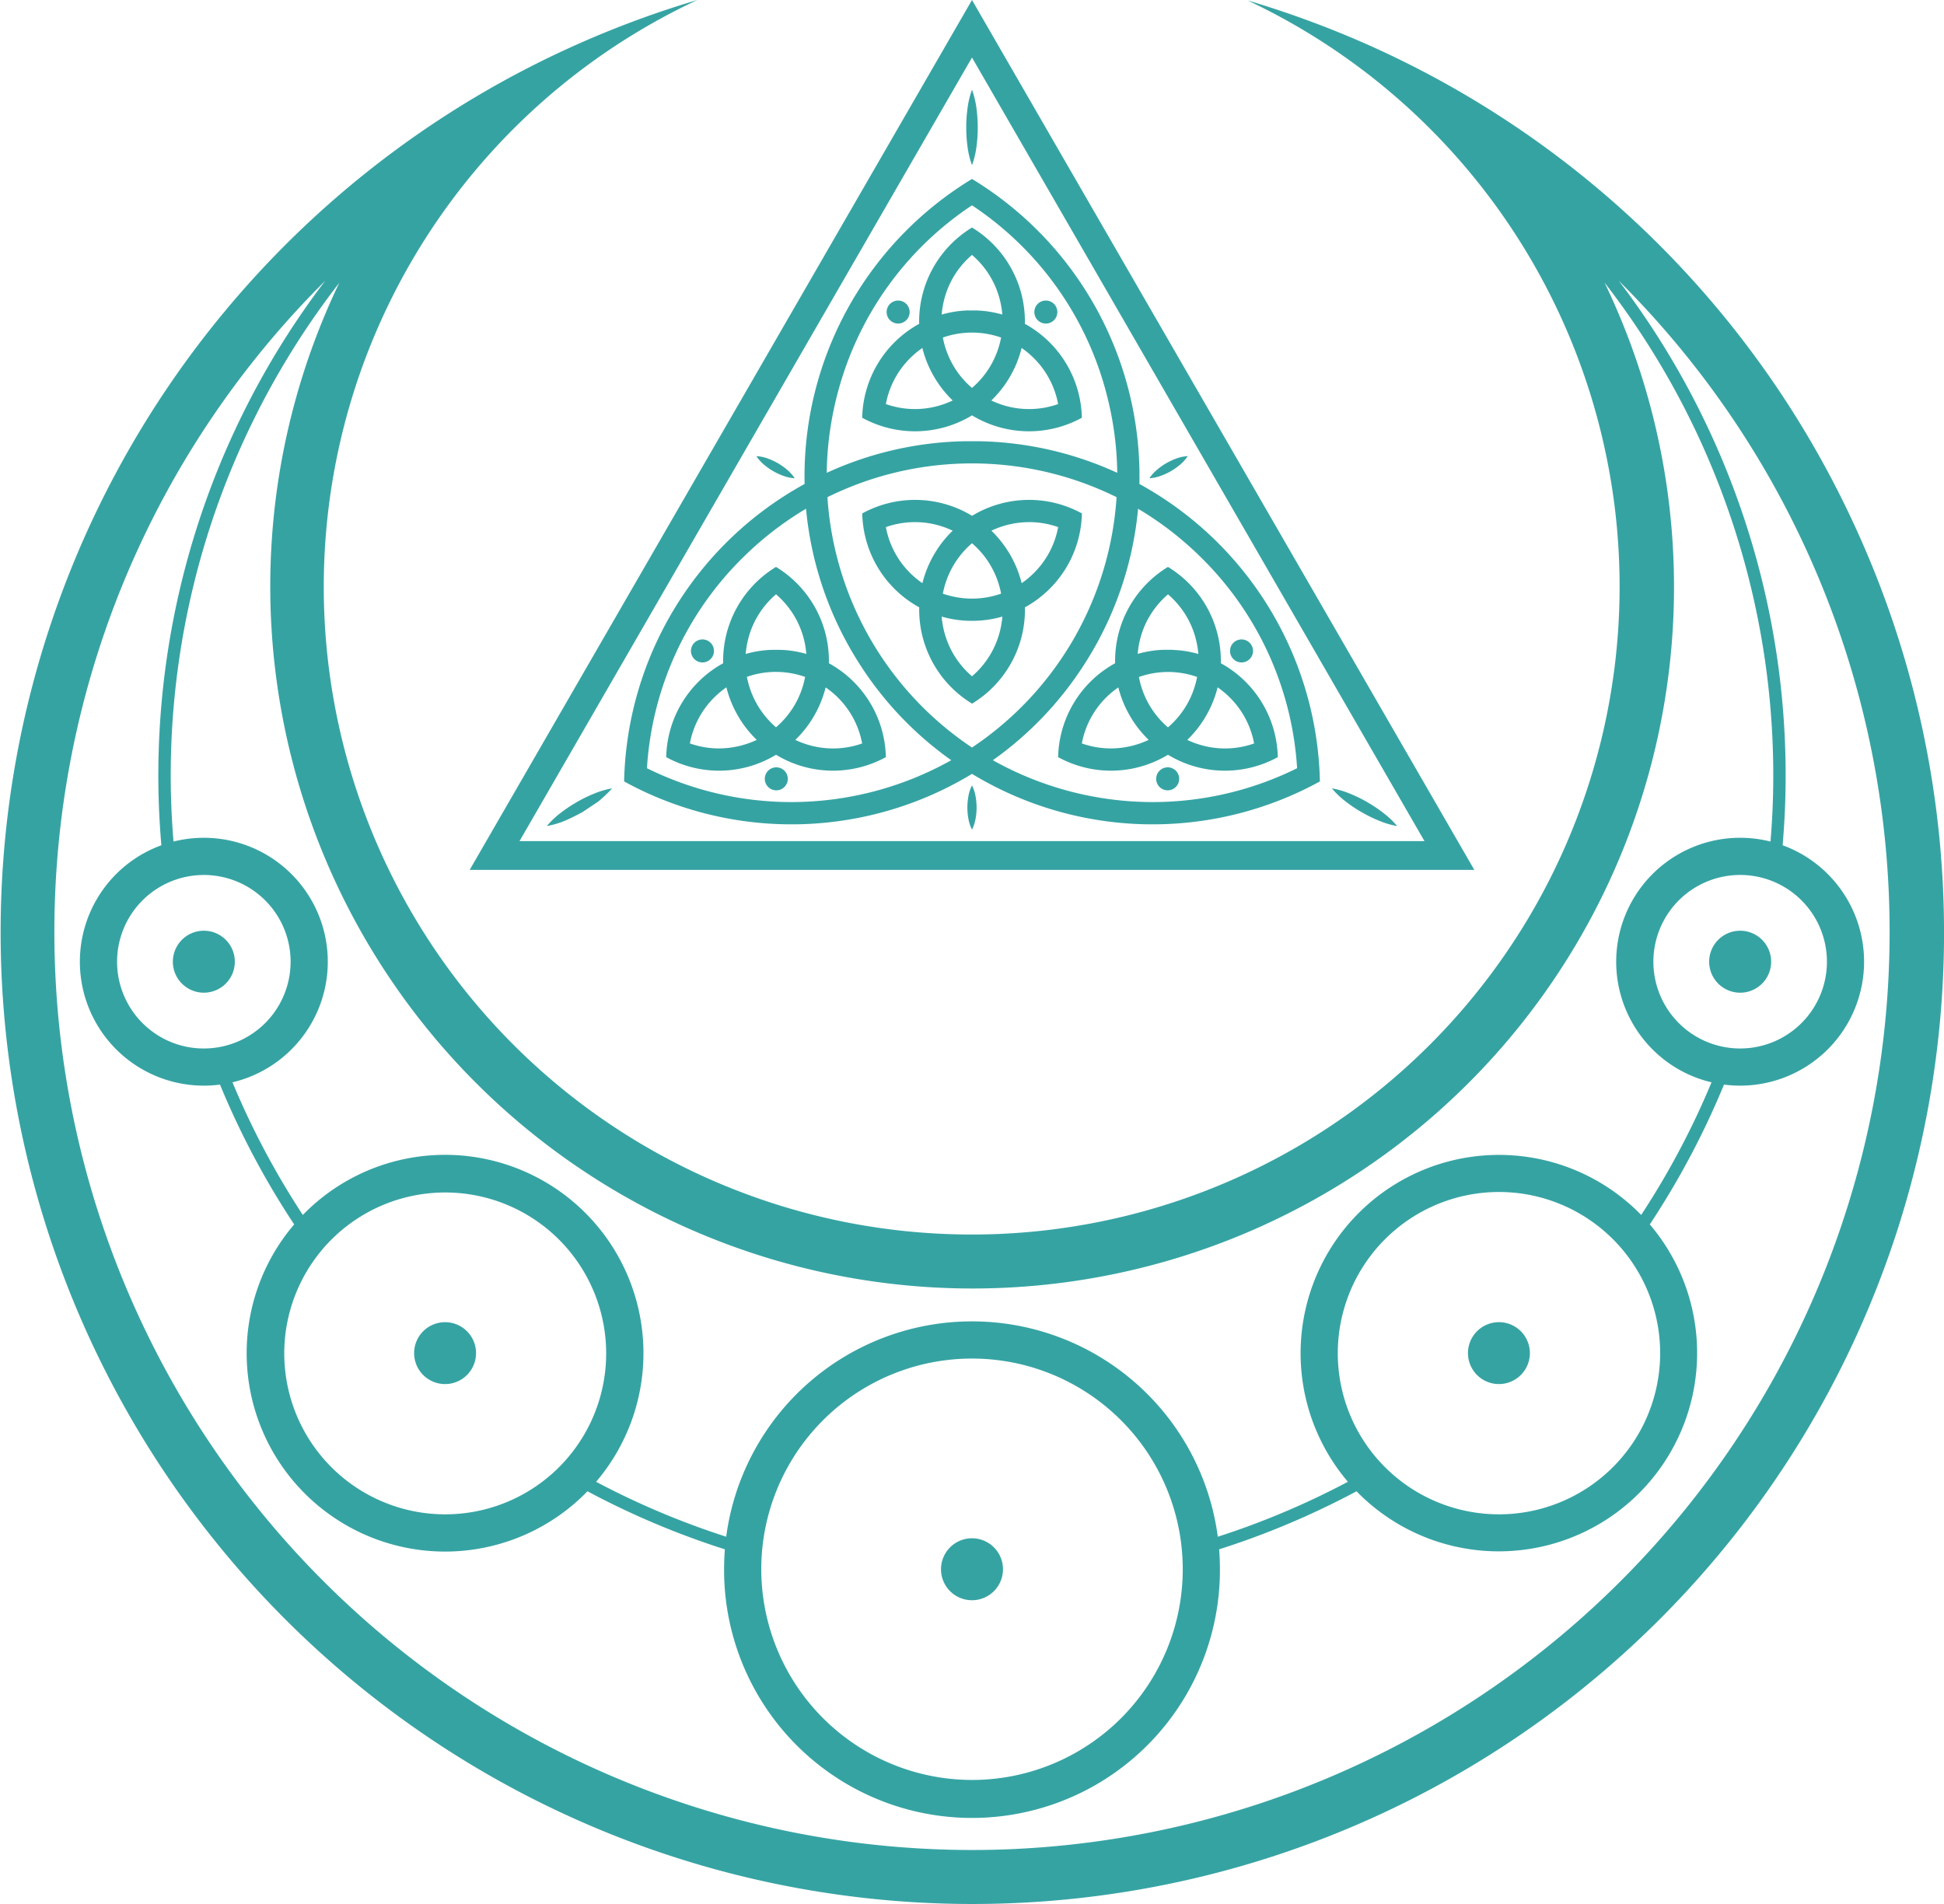 <svg
  xmlns="http://www.w3.org/2000/svg"
  width="743.519"
  height="728.349"
  viewBox="0 0 743.519 728.349"
>
  <path
    fill="#36a3a3"
    d="M729.806 638.728a11.852 11.852 0 1011.852-11.852 11.853 11.853 0 00-11.852 11.852M529 552.01a11.839 11.839 0 1011.138-7.8 11.853 11.853 0 00-11.138 7.8m410.129-7.084a11.839 11.839 0 104.054-.719 11.854 11.854 0 00-4.054.719M438.783 398.7a11.851 11.851 0 109.087-4.234 11.854 11.854 0 00-9.087 4.234m589.051-1.46a11.853 11.853 0 107.612-2.773 11.852 11.852 0 00-7.612 2.773m-430.922-55.134a53.517 53.517 0 00-6.48 3.2 54.807 54.807 0 00-6.007 4.017 32.926 32.926 0 00-5.383 5.1 32.917 32.917 0 007.108-2.112c2.243-.923 6.483-3.194 6.483-3.194l6.01-4.013a50.552 50.552 0 005.379-5.1 32.514 32.514 0 00-7.11 2.107m287.76 3a53.526 53.526 0 006.011 4.012 54.66 54.66 0 006.482 3.193 32.98 32.98 0 007.107 2.113 32.838 32.838 0 00-5.382-5.1 54.462 54.462 0 00-6.007-4.017 53.518 53.518 0 00-6.48-3.2 32.545 32.545 0 00-7.11-2.107 32.579 32.579 0 005.379 5.1m-144.4-2.007a23.6 23.6 0 00-.381 4.228 23.265 23.265 0 00.376 4.228 15 15 0 001.384 4.228 14.994 14.994 0 001.384-4.228 23.255 23.255 0 00.376-4.228 23.6 23.6 0 00-.381-4.228 15.159 15.159 0 00-1.38-4.229 15.163 15.163 0 00-1.38 4.229m-75.664-10.546a4.4 4.4 0 102.2-.591 4.4 4.4 0 00-2.2.591m148.084 1.608a4.4 4.4 0 103.817-2.2 4.4 4.4 0 00-3.817 2.2m-176.322-50.535a4.4 4.4 0 102.2-.59 4.4 4.4 0 00-2.2.59m204.568 1.612a4.4 4.4 0 103.817-2.2 4.4 4.4 0 00-3.817 2.2m-155.254 16.154a33.34 33.34 0 0113.958 21.439 33.305 33.305 0 01-20.136.665 33.827 33.827 0 01-5.423-2.024 41.923 41.923 0 004.5-5.123l.009-.012.086-.116.017-.024.08-.109.023-.031.075-.1.028-.038.071-.1.03-.043.068-.095c.011-.016.024-.032.034-.048l.064-.09.037-.053.062-.087.04-.056.059-.084.043-.062.056-.081.045-.065.053-.077.051-.076.047-.067.084-.126.027-.04.083-.124.024-.036.073-.11.031-.047.065-.1.032-.049.064-.1.032-.051.063-.1.035-.055.06-.093.036-.057.059-.093.035-.056.059-.094.035-.056.06-.1.033-.053.06-.1.033-.054.06-.1.033-.055.059-.1.032-.054.062-.1.029-.049.063-.107.028-.046c.024-.039.046-.078.069-.118.007-.01.015-.025.021-.036l.09-.154.078-.136.023-.041.056-.1.026-.045c.019-.034.039-.07.059-.1l.017-.032.077-.136a.283.283 0 01.016-.029l.06-.109a.416.416 0 00.023-.042l.057-.1.019-.036c.051-.092.1-.186.152-.279l.014-.028.061-.113.018-.034.063-.119.011-.02.149-.286.012-.026.064-.123.01-.02c.075-.147.149-.295.222-.442l.006-.011a41.928 41.928 0 003.1-8.429m-51.921 21.437a33.3 33.3 0 019.5-17.776 33.816 33.816 0 014.464-3.685 41.906 41.906 0 003.108 8.457c.074.149.148.3.224.445l.01.022.065.125.01.021c.05.1.1.193.152.29l.007.013.066.125c0 .01.01.021.016.031l.065.121.01.019c.05.094.1.188.152.282l.02.035.058.105.021.039c.022.039.045.08.065.119l.01.018.077.138.02.035.058.1c.009.014.016.028.024.043l.057.1.023.041.078.136c.03.051.06.1.089.154l.025.041a11.318 11.318 0 00.093.159l.064.106.032.055.058.1.034.057.058.095.035.059.057.094.035.057.058.093.036.059.059.095.032.052.062.1.033.052.063.1.031.048.064.1.031.048.067.105.026.041.073.112.024.037.082.125.013.02c.03.047.062.094.093.14v.008q.149.223.3.444l.012.019.085.123.025.036.077.11.026.037c.024.035.048.069.072.1l.034.048.066.095.038.052.062.087.04.056.064.088.038.053.062.084.043.06.059.08.045.062.057.076c.015.021.031.044.047.064l.057.076.047.063.056.074.048.065.053.069.053.07.045.058.06.079c.016.021.033.044.05.064l.151.194.006.008.086.11.018.023.081.1.024.03.08.1.026.033.077.1.029.037.082.1.024.029.082.1.025.03.083.1.025.029c.027.034.056.068.084.1l.022.027.089.107.014.016.095.113.011.012.1.119q1.311 1.533 2.743 2.916a33.929 33.929 0 01-14.471 3.268 33.181 33.181 0 01-11.094-1.911m32.943-27.35h.42a33.385 33.385 0 0110.7 1.909 33.375 33.375 0 01-3.627 10.095l-.064.115-.009.015-.058.1-.008.013-.061.106-.014.026-.062.107-.085.146-.008.013a33.634 33.634 0 01-7.121 8.537 33.645 33.645 0 01-7.214-8.7l-.046-.082-.029-.048-.017-.03a1.416 1.416 0 00-.038-.066v-.008a33.647 33.647 0 01-3.791-10.361 33.656 33.656 0 0110.865-1.9h.273m-10.647-12.6a33.3 33.3 0 0110.638-17.079 33.363 33.363 0 0111.587 22.809 41.79 41.79 0 00-6.508-1.313c-.165-.02-.329-.039-.495-.057h-.01l-.158-.017-.327-.033h-.017l-.143-.013h-.025l-.154-.014-.167-.014-.153-.013h-.032l-.136-.011h-.022l-.32-.024h-.031l-.123-.008h-.045l-.127-.008h-.028l-.16-.008h-.01l-.146-.008h-.037l-.122-.007h-.042l-.14-.007h-.015l-.157-.007H664.984l-.157.007h-.015l-.14.007h-.042l-.122.007h-.037l-.146.008h-.01l-.16.008h-.028l-.127.009h-.044l-.125.009h-.029l-.321.024h-.022l-.136.011h-.032l-.153.013-.167.014-.154.014h-.025l-.143.013h-.017l-.327.033-.158.017h-.01q-.249.027-.5.057a41.884 41.884 0 00-6.533 1.32 33.873 33.873 0 01.96-5.708m-9.566 9.258a42.012 42.012 0 00-21.798 35.921 42.013 42.013 0 0042.009-.912 42.01 42.01 0 0042.007.912 42.008 42.008 0 00-21.794-35.923A42.011 42.011 0 00666.7 255.3a42.012 42.012 0 00-20.214 36.836m137.183 30.69a33.353 33.353 0 0113.959-21.439 41.76 41.76 0 002.314 6.746l.008.021.057.126.01.024.131.288.014.031.049.109.02.043.048.1.018.038.063.135c.008.014.014.029.021.044l.045.094.027.057.039.08c.013.026.02.042.029.064l.042.085.034.071.051.1.031.065.037.074.032.065.035.07c.01.023.022.045.033.066l.045.09.052.1.032.063c.013.026.027.051.039.077l.029.058.039.074.033.064.059.113.041.079.038.071.032.062.038.072.036.067.035.066.043.079.06.111.036.065.038.069.037.067.036.066.045.081.028.051.071.126.029.054.048.084.029.052.05.089.028.047.077.134.089.153.029.051.06.1.035.059.055.092.041.068.049.083.042.069.049.082.044.072.047.079.044.073.047.076.046.075.048.076.044.071.049.079.045.072.047.075.047.074.046.072.049.078.044.068.051.078.044.068.052.08.042.063.054.083.035.052c.107.162.215.322.324.483l.025.036.068.1.029.043.062.09.038.054.064.091c.011.015.023.031.033.047l.067.095.032.046.069.1.028.041.07.1.031.044.069.1.029.041.073.1c.009.011.017.024.027.035l.076.1.022.029.081.109.018.024.085.115.01.012a41.808 41.808 0 004.4 4.987 33.908 33.908 0 01-14.47 3.269 33.154 33.154 0 01-11.089-1.91m51.936-21.449a33.811 33.811 0 014.464 3.685 33.294 33.294 0 019.494 17.777 33.3 33.3 0 01-20.142.666 33.823 33.823 0 01-5.423-2.024 41.9 41.9 0 005-5.809l.094-.132v-.007l.093-.133.094-.135q.282-.407.556-.82l.012-.019.068-.1.029-.044.061-.093.035-.055.057-.087.039-.06.054-.085.041-.063.052-.083.042-.065.051-.081.044-.07.047-.076.047-.077.044-.071.049-.08c.013-.023.029-.048.044-.07l.048-.081.043-.071.05-.082.041-.068.052-.088.038-.064.056-.093.034-.059.063-.107a.683.683 0 00.026-.046c.03-.051.06-.1.089-.154l.077-.134.028-.048.049-.086.032-.056.046-.082c.016-.027.02-.035.029-.053l.07-.124.035-.064.038-.069c.012-.023.027-.047.039-.071l.034-.063.04-.071.035-.066c.024-.043.047-.085.069-.128.01-.018.022-.039.031-.058l.043-.08.028-.052.042-.08.028-.052.044-.082.009-.017.1-.189.02-.04.045-.085.025-.048.043-.083.024-.046.093-.186.018-.03.043-.086.024-.047.043-.085.022-.045.043-.087.018-.036.078-.161.027-.054.037-.078.028-.057.037-.079.027-.057.064-.135.029-.063.034-.074.029-.064.033-.072.03-.066.032-.071.041-.089.033-.073.044-.1.026-.058.038-.085c.012-.029.017-.036.025-.055l.041-.093.021-.046.059-.137.013-.03.047-.111.02-.046.043-.1.017-.039c.041-.1.082-.193.121-.29l.007-.016.054-.131.009-.024a41.8 41.8 0 001.86-5.689m-18.984-5.888h.275a33.632 33.632 0 0110.863 1.9 33.576 33.576 0 01-3.7 10.2l-.01.017-.027.05-.025.044-.02.034-.032.058-.014.024-.041.071-.008.014-.05.086-.085.149-.006.009a33.632 33.632 0 01-7.122 8.539 33.642 33.642 0 01-7.123-8.54v-.007l-.087-.15-.061-.105-.017-.029-.058-.1-.012-.022-.049-.087-.015-.028-.06-.106-.009-.016-.06-.108v-.006a33.355 33.355 0 01-3.561-9.973 33.389 33.389 0 0110.7-1.909h.421m-7.2-21.047a33.415 33.415 0 017.205-8.658 33.3 33.3 0 0110.643 17.107 33.779 33.779 0 01.959 5.708 41.791 41.791 0 00-5.867-1.234c-.165-.022-.328-.044-.493-.064l-.155-.019h-.014a35.893 35.893 0 00-.485-.055h-.02l-.147-.015h-.013l-.322-.032h-.025l-.134-.012h-.031l-.144-.013h-.012l-.163-.014h-.01l-.144-.012h-.037l-.13-.01h-.026l-.319-.024h-.033l-.12-.008h-.047l-.123-.008h-.031l-.158-.008h-.014l-.143-.008h-.038l-.121-.007h-.043l-.138-.007h-.017l-.18-.052H814.889l-.157.007h-.015l-.14.007h-.042l-.122.007h-.038l-.146.008h-.011l-.159.008h-.028l-.127.009h-.044l-.125.009h-.03l-.321.024h-.023l-.135.011h-.032l-.153.013-.166.014-.153.014h-.025l-.143.013h-.017l-.327.033-.158.017h-.01c-.166.018-.33.037-.495.057a41.8 41.8 0 00-6.509 1.313 33.542 33.542 0 014.383-14.151M796.4 292.139a42.011 42.011 0 00-21.8 35.922 42.011 42.011 0 0042.009-.911 42.009 42.009 0 0042.008.911 42.011 42.011 0 00-21.794-35.922 42.011 42.011 0 00-20.212-36.839 42.012 42.012 0 00-20.211 36.839m-43.133-17.831a33.756 33.756 0 01-.959 5.707 33.3 33.3 0 01-10.647 17.111 33.3 33.3 0 01-10.647-17.111 33.751 33.751 0 01-.959-5.707 41.934 41.934 0 009.382 1.565h.013l.152.008h.015l.331.014h.013l.144.006h.192l.321.009H742.701l.321-.009h.019l.141-.006h.031l.147-.006h.01l.333-.014h.012l.155-.008h.01a41.886 41.886 0 009.383-1.565m-11.606-28.052a33.4 33.4 0 016.6 7.654l.051.082.03.048.062.1.022.036.082.133v.007l.091.15v.007l.08.135.018.029.069.119.017.029c.029.047.056.1.084.144l.047.082.022.039.024.041.034.062.008.012a33.665 33.665 0 013.789 10.359 33.65 33.65 0 01-10.864 1.9h-.548a33.655 33.655 0 01-10.864-1.9 33.692 33.692 0 013.835-10.439l.008-.012.046-.067.045-.08.08-.138.033-.055.047-.08.041-.069.034-.058a33.386 33.386 0 016.98-8.274m-23.448 11.595a33.3 33.3 0 01-9.493-17.77 33.357 33.357 0 0125.546 1.369 41.726 41.726 0 00-5.083 5.93l-.095.135-.095.136q-.273.394-.539.8l-.033.049-.053.081-.044.067-.049.074-.047.074-.046.07-.05.078-.044.068-.051.081-.043.067-.052.082-.042.065-.052.084-.041.065-.053.086-.039.063-.055.09-.037.06-.057.093c-.011.02-.024.039-.036.059l-.055.093-.036.06-.057.094-.034.058-.059.1-.031.053-.065.112a1.49 1.49 0 00-.024.041c-.03.051-.06.1-.09.155l-.078.136-.022.038-.059.1-.022.038-.065.117-.011.02-.081.144-.075.135-.015.027c-.023.042-.045.081-.066.122l-.01.018c-.08.146-.159.294-.236.44v.009a41.928 41.928 0 00-3.65 9.512 33.752 33.752 0 01-4.464-3.685m45.29-19.68a33.38 33.38 0 0111.1 1.91 33.3 33.3 0 01-9.494 17.77 33.767 33.767 0 01-4.464 3.686 41.868 41.868 0 00-3.107-8.455v-.008c-.074-.15-.151-.3-.227-.45l-.074-.144v-.01c-.05-.1-.1-.2-.155-.3a9.11 9.11 0 00-.072-.138l-.012-.023-.066-.125-.01-.019-.155-.286-.013-.024-.063-.114-.019-.035-.066-.12-.01-.019-.079-.141-.011-.02-.064-.115-.024-.042-.058-.1-.022-.038-.078-.136-.09-.155-.018-.031-.072-.123-.024-.039-.067-.115-.027-.045-.065-.107-.029-.05-.063-.1a2.027 2.027 0 00-.029-.048l-.062-.1-.03-.049-.064-.1-.029-.047-.065-.1c-.009-.017-.02-.033-.03-.049a2.46 2.46 0 00-.065-.1l-.028-.045-.066-.105-.028-.045a3.249 3.249 0 01-.069-.108l-.025-.039-.073-.114-.024-.035-.08-.123-.015-.023-.091-.138-.006-.01q-.2-.3-.4-.594l-.008-.011-.092-.134-.015-.022-.083-.12-.026-.038-.074-.105-.029-.042-.072-.1-.029-.041-.072-.1-.031-.044-.068-.094c-.011-.017-.025-.035-.037-.051l-.066-.092-.035-.048-.068-.093-.035-.047-.071-.1-.032-.044-.068-.092-.038-.05c-.023-.03-.045-.062-.069-.092l-.034-.046-.074-.1-.031-.041-.076-.1-.03-.04-.069-.09-.092-.118-.048-.063-.057-.073-.049-.062-.062-.079-.044-.055-.064-.081-.043-.053-.065-.081-.043-.053-.063-.077-.045-.056-.066-.081-.04-.048-.071-.086-.034-.042-.077-.092-.03-.037c-.027-.031-.052-.063-.079-.093l-.028-.034-.083-.1-.02-.023-.09-.106-.014-.017q-1.3-1.518-2.717-2.888a33.535 33.535 0 0114.447-3.279m-21.843-2.418a42.012 42.012 0 00-42.007-.912 42.014 42.014 0 0021.794 35.924 42.011 42.011 0 0020.214 36.835 42.011 42.011 0 0020.214-36.835 42.014 42.014 0 0021.794-35.924 42.007 42.007 0 00-42.009.912m78.132-21.919a23.207 23.207 0 00-3.85 1.788 23.48 23.48 0 00-3.471 2.444 15.14 15.14 0 00-2.972 3.308 15.155 15.155 0 004.351-.919 23.6 23.6 0 003.852-1.784 23.155 23.155 0 003.473-2.44 15.022 15.022 0 002.97-3.313 14.968 14.968 0 00-4.354.915m-157.645 2.4a23.158 23.158 0 003.473 2.44 23.63 23.63 0 003.852 1.784 15.157 15.157 0 004.352.919 15.143 15.143 0 00-2.973-3.308 23.53 23.53 0 00-3.471-2.444 23.163 23.163 0 00-3.85-1.788 14.958 14.958 0 00-4.353-.915 14.978 14.978 0 002.97 3.313m46.839-58.43a4.4 4.4 0 104.4-4.4 4.4 4.4 0 00-4.4 4.4m56.492 0a4.4 4.4 0 104.4-4.4 4.4 4.4 0 00-4.4 4.4M708.716 193a33.3 33.3 0 019.493-17.769 33.816 33.816 0 014.464-3.685 41.87 41.87 0 003.108 8.454v.007c.073.148.147.294.222.442l.012.025.063.121.012.024c.049.1.1.192.15.289l.007.012.066.126.017.031.065.121.01.019c.05.094.1.188.152.282l.02.035.058.105.021.039c.022.039.045.08.065.119l.01.018.077.137.02.035.058.1.024.043.057.1.023.042.078.135.089.154.026.044.065.111.03.05.06.1.035.059.056.093.036.06.055.092.037.062.056.09.036.061.056.09c.013.021.026.041.038.063l.055.088.038.06.056.09.039.061.056.089.037.059.057.088.04.063.056.087.038.059.059.09.039.059.058.088.038.058.054.082.045.066.058.087.072.107.061.09.057.083.041.061.063.09.034.05.064.092.036.051.063.092.034.047.066.1a.515.515 0 01.032.045l.071.1.026.035.074.1c.009.013.017.025.027.037l.075.1.022.03.082.111.016.022.087.12.007.008a41.726 41.726 0 004.588 5.245A33.349 33.349 0 01708.716 193m51.925-21.455a33.772 33.772 0 014.464 3.686A33.3 33.3 0 01774.6 193a33.352 33.352 0 01-25.547-1.368 41.763 41.763 0 004.486-5.106l.01-.012.086-.117.017-.023.08-.109.023-.031.075-.1.028-.038.071-.1.03-.043.068-.095.034-.048.064-.09.037-.053.062-.087.04-.056.059-.084.043-.062.055-.081.045-.065.053-.077.051-.076.045-.067.085-.126.026-.04.083-.124.024-.036.073-.11.031-.047.065-.1.032-.049.065-.1.032-.05.063-.1.035-.055.06-.094.036-.056.059-.093.035-.056.059-.095.035-.055.06-.1.032-.053c.021-.032.041-.065.061-.1s.022-.036.033-.054l.06-.1.032-.055.06-.1.032-.054.062-.1.029-.049.063-.107c.009-.015.019-.03.027-.046.024-.039.046-.079.069-.118l.021-.036.09-.155.077-.135.025-.042c.017-.031.036-.064.054-.1l.027-.047.057-.1.02-.036.075-.135.019-.033.057-.1.026-.047.053-.1.023-.042.069-.129v-.008l.074-.138.02-.037.054-.1.024-.044.055-.105.018-.033.073-.139.007-.013.063-.123.022-.042c.017-.035.034-.068.052-.1l.02-.04.064-.124.007-.013.071-.141.015-.03.055-.11.02-.041.052-.107.017-.033.137-.284.016-.031.053-.112.016-.035.06-.125.008-.016.067-.144.01-.022.056-.119.017-.036.051-.113.014-.031.129-.286.013-.028.051-.117.015-.034.055-.124.008-.017.064-.149.059-.138.013-.031.051-.12.01-.024.123-.3.008-.017.052-.128.012-.027.056-.138v-.006l.12-.3.008-.018.052-.136.007-.015.117-.3.057-.149v-.01c.077-.2.153-.411.227-.617q.708-1.978 1.209-3.991m-18.984-5.888h.275a33.618 33.618 0 0110.863 1.9 33.655 33.655 0 01-3.744 10.279l-.007.013c-.011.02-.023.039-.033.059l-.02.034-.025.044-.031.055-.015.027-.048.084c-.028.048-.056.1-.084.144l-.017.029-.07.119-.016.028-.081.136v.007l-.092.151-.084.138-.022.036-.062.1-.03.048a2.32 2.32 0 01-.052.083 33.372 33.372 0 01-6.6 7.653 33.37 33.37 0 01-6.98-8.274l-.034-.058-.041-.068-.047-.081a1.562 1.562 0 00-.032-.055l-.08-.137-.045-.078a33.69 33.69 0 01-3.88-10.517 33.622 33.622 0 0110.863-1.9h.275m-10.647-12.6a33.3 33.3 0 0110.647-17.11 33.3 33.3 0 0110.647 17.11 33.862 33.862 0 01.96 5.708 41.787 41.787 0 00-7.031-1.377l-.5-.05h-.011l-.15-.014h-.019c-.161-.015-.322-.028-.484-.042h-.028l-.14-.011h-.017l-.324-.024h-.026l-.129-.009h-.042l-.131-.009h-.025l-.162-.01-.152-.008h-.034l-.126-.007h-.039l-.145-.007h-.01l-.159-.007h-3.44l-.157.007h-.015l-.14.007h-.042l-.122.007h-.037l-.146.008h-.01l-.16.01h-.028l-.127.008h-.044l-.125.009h-.029l-.321.024h-.023l-.135.011h-.032l-.153.012-.166.014-.154.014h-.025l-.143.013h-.017l-.327.033-.158.017h-.01l-.495.057a41.834 41.834 0 00-6.532 1.32 33.762 33.762 0 01.959-5.708m-9.566 9.257a42.014 42.014 0 00-21.794 35.924 42.014 42.014 0 0042.008-.912 42.014 42.014 0 0042.008.912 42.014 42.014 0 00-21.794-35.924 42.012 42.012 0 00-20.214-36.836 42.012 42.012 0 00-20.214 36.836m-104.116 170a123.8 123.8 0 0137.142-81.021 125.276 125.276 0 0123.7-18.251 132.46 132.46 0 0016.083 52.041l.39.7a.2.2 0 01.014.025l.112.2.022.038c.084.15.168.3.253.446l.023.042.1.177.035.062a23.038 23.038 0 01.127.221l.124.216.141.244.036.062.106.183.044.074c.033.057.065.112.1.168l.051.087.092.156.05.085.093.157.052.087c.03.052.062.1.093.156l.05.085.092.156.054.09c.03.051.062.1.093.154l.049.083.1.158.051.085.1.158.048.08.1.162.048.08.1.167.043.07.108.177.039.063c.042.068.083.136.126.2l.019.03.141.229.008.012c.151.243.3.484.453.725l.015.024.132.209.037.059c.037.06.077.121.115.18l.039.062.108.17.05.079.1.157.053.083.094.145.061.095.094.145.055.085.095.146.06.092.09.138.065.1.082.126.07.107.083.127.07.105.077.117.079.119.065.1.089.135.051.077.1.152.05.075c.123.185.245.365.37.549l.033.049.112.165.041.061.11.16.045.066c.036.054.071.1.108.158l.045.064.118.174.031.045.121.174.034.05.119.171.038.054.119.171.033.047.129.184.018.026.138.2a.1.1 0 01.011.016 132.31 132.31 0 0031.724 31.823 125.311 125.311 0 01-61.22 16.011h-.009a124.571 124.571 0 01-55.149-12.951m187.82-99.272a125.248 125.248 0 0123.7 18.251 123.8 123.8 0 0137.142 81.021 124.554 124.554 0 01-55.145 12.951 125.32 125.32 0 01-61.226-16.013 132.286 132.286 0 0033.975-35.128l.018-.027.122-.186.029-.046.112-.17.043-.065.1-.156.051-.078.1-.147.056-.087.093-.142.059-.091.088-.137.066-.1.081-.126.07-.11c.027-.041.052-.083.079-.122l.073-.116.075-.118.079-.124.069-.109.087-.138.061-.1.11-.176.036-.057.3-.479.022-.036c.043-.067.083-.135.126-.2l.037-.061.109-.177.046-.074c.034-.055.068-.11.1-.166l.048-.078.1-.161.049-.082c.032-.053.065-.106.1-.159l.051-.084c.031-.05.063-.1.094-.155l.053-.087.093-.156.051-.085.093-.155.054-.09.091-.154.051-.085c.031-.054.064-.108.1-.161l.048-.081.094-.16.049-.083.093-.157c.015-.028.036-.062.051-.088l.1-.164.045-.077.105-.182.037-.063.141-.244.121-.211c.015-.027.029-.052.046-.079l.075-.132.053-.093.071-.124.052-.091.11-.193c.019-.035.039-.069.059-.1s.04-.07.059-.1l.065-.115.052-.094.067-.12.043-.076.156-.28.018-.032.079-.142a1.98 1.98 0 00.035-.063l.079-.142.03-.055.282-.512.006-.011.09-.164.02-.037q.2-.361.391-.723l.1-.185q1.786-3.342 3.363-6.742l.01-.02.082-.176.007-.014c.083-.177.164-.357.246-.534l.015-.033.071-.157.026-.055.069-.152c0-.012.011-.027.017-.039l.125-.278.036-.08.057-.127.039-.086.057-.128.041-.092.054-.121.071-.16.063-.145.047-.106.048-.11.05-.116.043-.1.075-.172.02-.044c.03-.072.063-.146.094-.217l.029-.069.069-.16.029-.066.078-.182c.007-.014.012-.028.018-.043l.2-.463.014-.034.087-.207.012-.028a132.138 132.138 0 009.767-39.027M741.657 215.7h.466a124.844 124.844 0 0154.828 12.914 124.857 124.857 0 01-16.226 53.931l-.021.035-.083.147-.027.045-.105.184c-.041.07-.082.14-.121.211l-.048.082-.073.126-.061.1-.058.1-.072.122-.042.072-.088.149-.013.024a124.856 124.856 0 01-38.255 40.441q-.779-.519-1.55-1.049l-.009-.007-.174-.12-.07-.047-.1-.071-.12-.083-.02-.013a124.894 124.894 0 01-36.206-39.046.322.322 0 01-.018-.03l-.088-.149-.037-.063-.079-.133-.051-.089-.064-.11-.071-.123-.049-.084c-.04-.069-.082-.139-.121-.21l-.107-.186-.022-.038c-.029-.052-.059-.1-.089-.155l-.015-.027a124.84 124.84 0 01-16.229-53.936 124.844 124.844 0 0154.822-12.914h.466m-51.6-26.048a123.81 123.81 0 0151.6-72.677 123.81 123.81 0 0151.6 72.677 125.342 125.342 0 013.957 29.648 132.37 132.37 0 00-50.134-12.005h-.02l-.251-.01h-.009l-.533-.019h-.011l-.24-.008h-.042l-.239-.008h-.015l-.52-.014h-.044l-.215-.006h-.047l-.509-.011H738.93l-.509.011h-.048l-.214.006h-.045l-.519.014h-.014l-.24.008h-.041l-.241.008h-.011l-.533.019h-.01l-.252.01h-.018A132.37 132.37 0 00686.1 219.3a125.285 125.285 0 013.957-29.648m-12.429 33.919A133.077 133.077 0 00608.6 337.356a133.078 133.078 0 00133.063-2.889 133.071 133.071 0 00133.059 2.889 133.077 133.077 0 00-69.033-113.789 133.075 133.075 0 00-64.028-116.678 133.074 133.074 0 00-64.028 116.678m62.3-143.593a54.641 54.641 0 00-.476 7.211 53.537 53.537 0 00.47 7.21 32.483 32.483 0 001.73 7.211 32.53 32.53 0 001.73-7.211 53.688 53.688 0 00.47-7.21 54.808 54.808 0 00-.476-7.211 32.913 32.913 0 00-1.725-7.211 32.92 32.92 0 00-1.725 7.211m-78.869 558.754a80.6 80.6 0 1180.6 80.6 80.687 80.687 0 01-80.6-80.6m-142.007-24.749a61.559 61.559 0 1121.074 3.738 61.232 61.232 0 01-21.074-3.738m366.209-36.836a61.684 61.684 0 0157.909-82.734 61.654 61.654 0 11-57.91 82.734M426.53 431.745a33.184 33.184 0 1121.308 7.766 32.97 32.97 0 01-21.308-7.766m583.5-4.09a33.188 33.188 0 0125.4-54.52 33.188 33.188 0 11-25.4 54.52m-258.554 103.5a268.366 268.366 0 00233.467-381.763q-.667-1.431-1.35-2.852a307.641 307.641 0 0164.336 199.348q-.265 7.258-.874 14.464a47.414 47.414 0 00-47.922 76.448 47.2 47.2 0 0025.366 15.655 310.937 310.937 0 01-5.149 11.706 309.436 309.436 0 01-21.75 39.031 75.877 75.877 0 00-112.174 102.082 308.98 308.98 0 01-38.972 17.317 317.34 317.34 0 01-10.786 3.688 94.832 94.832 0 00-188.02 0 312.22 312.22 0 01-10.785-3.688 308.843 308.843 0 01-38.975-17.318 75.875 75.875 0 00-112.172-102.082 309.537 309.537 0 01-21.751-39.031 318.29 318.29 0 01-5.148-11.706 47.412 47.412 0 00-10.93-93.54 47.708 47.708 0 00-11.625 1.438q-.6-7.205-.873-14.464a307.638 307.638 0 0164.274-199.27q-5.693 11.892-10.252 24.41a268.581 268.581 0 00252.269 360.3c3.248 0 6.543-.06 9.795-.177M621.6 724.868A351.221 351.221 0 01481.139 159.63q6.393-7.083 13.129-13.776a312.431 312.431 0 00-63.617 200.2q.287 7.889.968 15.717a47.414 47.414 0 0016.22 91.959 47.766 47.766 0 006.2-.4q2.672 6.457 5.629 12.834a313.876 313.876 0 0022.742 40.653A75.875 75.875 0 00594.589 608.9a313.445 313.445 0 0040.653 18.148q5.92 2.155 11.9 4.055-.3 3.772-.3 7.626a94.82 94.82 0 10189.639 0q0-3.85-.3-7.626 5.976-1.91 11.9-4.055a313.733 313.733 0 0040.645-18.148A75.877 75.877 0 001000.9 506.817a314.127 314.127 0 0022.744-40.654 319.15 319.15 0 005.628-12.834 47.738 47.738 0 006.2.4 47.417 47.417 0 0016.222-91.959q.68-7.827.967-15.717a312.42 312.42 0 00-63.609-200.194 351.226 351.226 0 01-234.54 600.028c-4.26.155-8.574.232-12.821.232A350.133 350.133 0 01621.6 724.868m-37.019-666.7A371.77 371.77 0 00741.7 766.778q6.777 0 13.569-.246a371.567 371.567 0 00323.243-528.589A370.566 370.566 0 00868.777 45.761Q858 41.84 847.086 38.6a247.85 247.85 0 01-96.358 471.913q-4.528.165-9.048.164A247.772 247.772 0 01636.614 38.429a375.216 375.216 0 00-52.031 19.74m157.074 2.268l173.057 299.744H568.6zm-9.53-5.5L559.071 354.679l-9.531 16.507h384.234l-9.53-16.507L751.188 54.936l-9.53-16.507z"
    transform="translate(-369.899 -38.429)"
  ></path>
</svg>